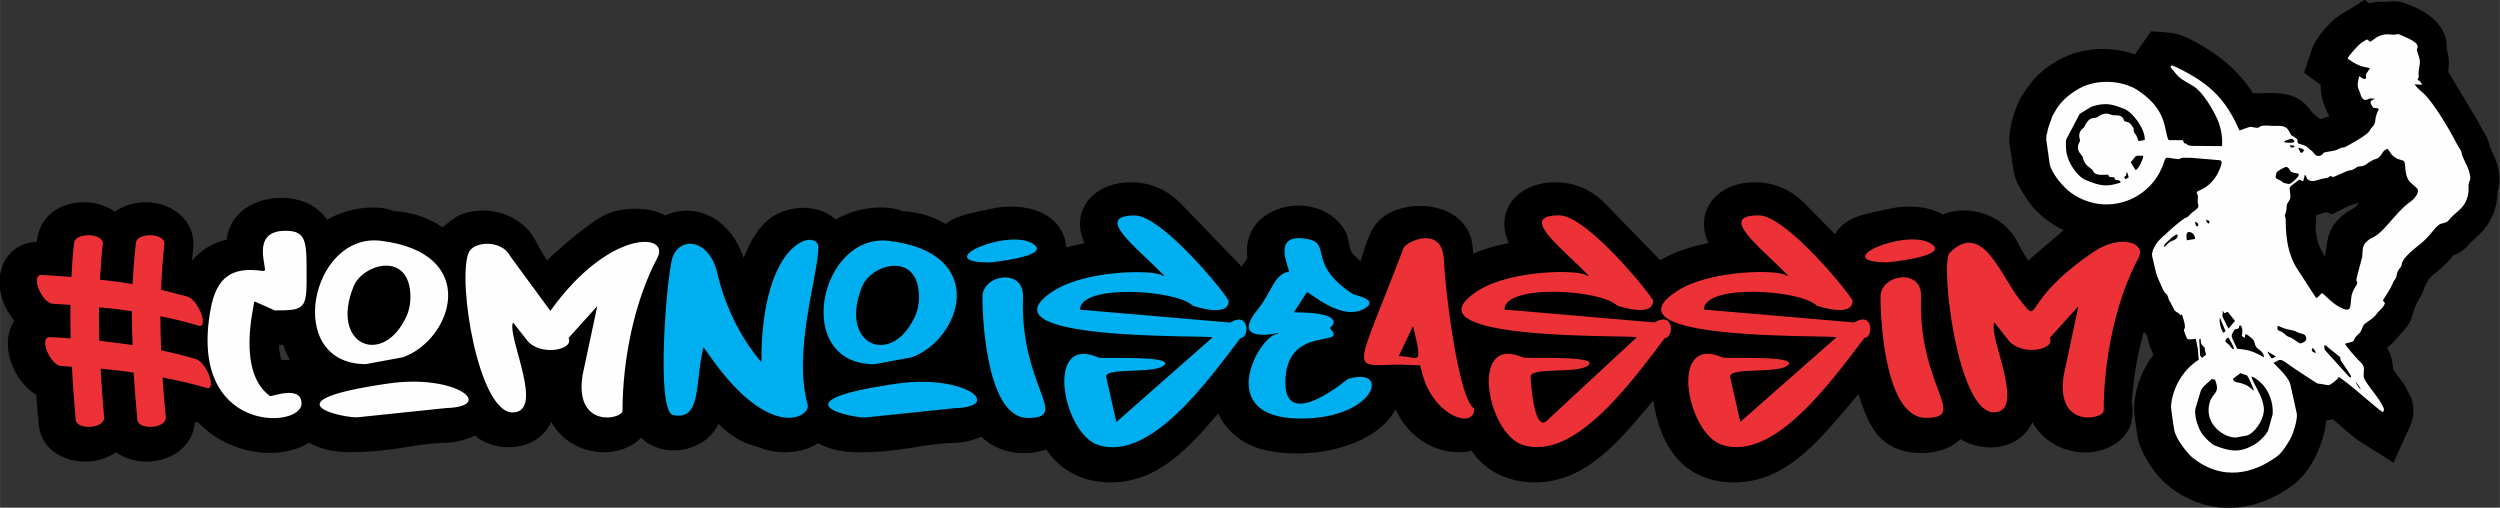 <?xml version="1.0" encoding="UTF-8"?>
<!DOCTYPE svg PUBLIC "-//W3C//DTD SVG 1.1//EN" "http://www.w3.org/Graphics/SVG/1.1/DTD/svg11.dtd">
<!-- Creator: CorelDRAW -->
<svg xmlns="http://www.w3.org/2000/svg" xml:space="preserve" width="31.131mm" height="6.322mm" version="1.1" style="shape-rendering:geometricPrecision; text-rendering:geometricPrecision; image-rendering:optimizeQuality; fill-rule:evenodd; clip-rule:evenodd"
viewBox="0 0 207.55 42.15"
 xmlns:xlink="http://www.w3.org/1999/xlink"
 xmlns:xodm="http://www.corel.com/coreldraw/odm/2003">
 <rect x="0" y="0" width="207.55" height="42.15" fill="#333333" stroke="none"/>
 <defs>
  <style type="text/css">
   <![CDATA[
    .fil4 {fill:#FEFEFE}
    .fil0 {fill:black}
    .fil2 {fill:#FEFEFE;fill-rule:nonzero}
    .fil1 {fill:#ED3237;fill-rule:nonzero}
    .fil3 {fill:#00AFEF;fill-rule:nonzero}
   ]]>
  </style>
 </defs>
 <g id="Camada_x0020_1">
  <g id="Figs_Frase_053">
   <path class="fil0" d="M24.07 29.91c-0.23,-0.4 -0.42,-0.83 -0.56,-1.29l-0.35 0.01c0.01,0.42 0.07,0.83 0.18,1.24l0.73 0.04zm3.11 -11.69c1.28,-0.72 2.88,-1.1 4.36,-0.97 0.4,0.03 0.79,0.13 1.17,0.28 0.69,0.03 1.38,0.16 2.05,0.37 0.72,0.24 1.38,0.56 1.95,0.96 0.57,-0.29 1.17,-1.38 3.42,-1.38 1.75,0 3.53,0.92 4.35,2.54 0.28,0.55 0.59,1.09 0.93,1.6 0.95,-0.91 3.74,-3.41 5.17,-3.93 1.4,-0.51 3.3,-0.52 4.65,0.19 1.59,-0.71 3.31,-0.43 4.66,0.69 0.86,0.72 1.5,1.79 1.85,2.86 0.54,-1.37 1.2,-2.68 2.47,-3.49 1.5,-0.95 3.8,-0.97 5.17,0.28 1.28,-0.73 2.88,-1.11 4.37,-0.97 0.4,0.03 0.79,0.13 1.17,0.28 0.69,0.03 1.38,0.16 2.05,0.37 0.56,0.18 1.08,0.42 1.55,0.7 0.93,-0.79 2.43,-0.95 3.59,-1.23 1.7,-0.41 3.98,-0.31 5.34,0.94 0.63,0.58 1.02,1.36 1.06,2.23l1.53 -0.36c-1.22,-2.55 0.61,-5.05 3.88,-5.05 1.51,0 2.95,0.61 4.03,1.69l5.13 5.32 0.48 -0.72c-0.58,-4.2 4.98,-5.66 7.52,-3.04 1.21,1.24 0.69,2.08 1.24,2.7 0.2,0.22 0.4,0.42 0.63,0.61 0.57,-1.69 0.82,-3.27 2.55,-4.08 2.51,-1.18 6.47,-0.36 6.76,2.89 0.02,0.19 0.03,0.38 0.05,0.57 0.95,-0.43 1.94,-0.7 2.96,-0.89 -1.22,-2.55 0.61,-5.05 3.88,-5.05 1.51,0 2.95,0.61 4.03,1.69l4.65 4.79c1.29,-0.75 2.57,-1.15 4.01,-1.43 -1.22,-2.55 0.61,-5.05 3.88,-5.05 1.51,0 2.95,0.61 4.03,1.69 0.87,0.87 1.73,1.74 2.58,2.62 0.99,-1.58 2.72,-1.68 4.33,-2.07 1.45,-0.35 3.3,-0.33 4.63,0.43 2.12,-0.85 5.03,-0.01 6.16,2.23 0.28,0.55 0.59,1.09 0.93,1.6l2.94 -2.52c-1,-0.47 -2.3,-1.45 -2.89,-2.36 -0.51,-0.8 -1.06,-1.48 -1.26,-2.51l-0.36 -2.49c-0.04,-1.12 0.5,-2.94 1.07,-3.82 0.91,-1.41 1.53,-2.08 3.03,-2.94 1.83,-1.05 4.34,-1.2 6.33,-0.47l1.33 -1.92c2.18,0.15 2.41,0.09 4.63,1.43 1.54,0.93 2.89,2.19 3.85,3.72l1.8 -0.03c1.29,0.08 2.2,0.35 3.01,1.5 0.09,0.12 0.7,0.71 0.85,0.66l0.67 -0.24c-0.41,-0.7 -0.75,-1.74 -0.72,-2.6l-1.38 -1 0.67 -1.99c0.29,-0.87 1.47,-2.24 2.24,-2.75l2.13 -1.31 0.39 0.29c0.88,-0.23 0.99,-0.1 1.56,-0.13 0.79,-0.12 1.22,0.03 2,0.36 1.04,0.43 2.12,1.12 2.6,2.19 0.2,0.45 0.29,0.91 0.26,1.37 0.14,0.47 0.21,0.91 0.17,1.48 -0.01,0.14 -0.03,0.27 -0.05,0.4l1.87 3.13c0.36,0.53 0.65,1.09 0.95,1.66 0.32,0.47 0.52,0.87 0.64,1.41 0.18,0.57 0.89,1.52 0.79,2.97 -0.02,0.28 -0.07,0.53 -0.15,0.78 -0.02,0.73 -0.1,1.24 -0.41,1.98 -0.41,0.97 -0.99,1.51 -1.74,2.18 -0.21,0.19 -0.37,0.43 -0.63,0.64 -0.3,0.24 -0.59,0.39 -0.91,0.51 -0.15,0.18 -0.3,0.38 -0.47,0.56 -0.68,0.69 -1.17,0.99 -1.51,1.35l-0.41 0.74c-0.1,0.37 -0.25,0.7 -0.48,1.04 -0.79,1.4 -0.1,1.35 -1.66,3.03 -0.41,0.44 -0.38,0.51 -0.96,0.95 0.32,0.51 0.47,1.06 0.51,1.8l0.9 1.22 0.63 1.17 0.09 0.4c0.16,0.75 0.02,1.46 -0.31,2.12l-1.28 2.82 -2.65 -1.66c-0.77,-0.49 -1.64,-1.32 -2.39,-1.94 -0.18,0.05 -0.37,0.08 -0.55,0.09 -0.14,1.81 -1.21,4.19 -2.67,5.3 -3.27,2.5 -7.32,2.73 -10.57,0.02 -0.92,-0.76 -2.02,-2.4 -2.33,-3.58 -0.16,-0.6 -0.41,-2.39 -0.37,-2.97 0.1,-1.55 0.67,-3 1.6,-4.22 -0.23,-0.45 -0.44,-1.07 -0.51,-1.57 -0.1,-0.11 -0.2,-0.22 -0.29,-0.35 -0.63,2.34 -0.79,3.49 -1,5.76 -0.03,0.33 0.57,2.15 -1.25,3.47 -2.11,1.52 -5.59,0.86 -7,-1.72 -0.95,2.18 -3.81,2.65 -5.85,1.49l-0.12 -0.07c-1.16,1.15 -3.21,1.37 -4.7,0.98 -2.41,-0.64 -3.06,-2.6 -3.78,-4.71 -2.81,3.26 -5.7,7.32 -10.3,7.32 -4.06,0 -6.15,-2.82 -6.72,-6.8 -2.63,3.09 -5.45,6.8 -9.84,6.8 -2.08,0 -4.03,-0.83 -5.25,-2.62 -2.68,0.58 -5.21,-1.04 -6.32,-3.44 -1.78,3.33 -7.61,4.26 -11.12,3.3 -1.56,-0.42 -2.9,-1.46 -3.6,-2.96 -2.4,2.78 -4.95,5.72 -8.93,5.72 -2.14,0 -4.13,-0.88 -5.34,-2.75 -1.75,0.66 -4.07,0.31 -5.39,-1.05 -0.79,0.35 -1.63,0.53 -2.49,0.53 -2.57,0.09 -4.12,0.77 -7.75,0.77 -1.15,0 -2.31,-0.2 -3.32,-0.76 -0.82,0.55 -1.81,0.76 -2.79,0.76 -0.77,0 -1.53,-0.16 -2.24,-0.46 -1.11,-0.26 -2.09,-0.81 -2.92,-1.61 -0.11,-0.1 -0.21,-0.2 -0.31,-0.3 -1.15,2.48 -4.75,2.88 -6.43,1.16 -1.84,1.93 -5.88,1.58 -7.46,-1.32 -1.05,2.4 -4.46,2.72 -6.34,1.14 -0.83,0.4 -1.73,0.61 -2.65,0.61 -2.57,0.09 -4.12,0.77 -7.75,0.77 -1.16,0 -2.34,-0.2 -3.36,-0.78 -2.32,1.39 -5.51,0.93 -7.7,-0.45 -0.55,-0.35 -1.06,-0.76 -1.5,-1.24 -0.09,-0.01 -0.19,-0.03 -0.28,-0.06 -0.23,3.16 -4.29,4.19 -6.55,2.53 -2.21,1.58 -6.15,0.76 -6.43,-2.36 -0.07,-0.8 -0.14,-1.6 -0.2,-2.4 -1.88,-1.13 -3.13,-4.2 -1.81,-6.15 -2.37,-2.89 -1.08,-6.49 1.85,-6.54 0.24,-2.22 1.99,-3.3 3.95,-3.3 0.92,0 1.82,0.28 2.54,0.79 0.72,-0.52 1.65,-0.79 2.58,-0.79 2.13,0 4.19,1.49 3.92,3.9 -0.04,0.32 -0.07,0.64 -0.1,0.96 0.74,-0.89 1.72,-1.49 2.89,-1.76 0.43,-3.92 6.43,-4.58 8.32,-1.65zm165.82 3.06c0.26,-0.85 -0.02,-2.16 1.53,-3.43 0.78,-0.64 0.61,-0.22 1.36,-1.03 -0.49,0.17 -0.63,0.13 -1.23,0.44l-1.04 0.53c-0.79,-0.28 -0.27,-0.17 -1.33,0.06l-0.04 1.25c0.09,0.93 0.29,1.43 0.75,2.17z"/>
   <path class="fil1" d="M16.46 27.04c0.91,0.25 0.02,-2.14 -0.89,-2.41 -0.74,-0.2 -1.47,-0.39 -2.2,-0.57 0.04,-1.25 0.13,-2.5 0.27,-3.77 0.11,-0.98 -2.27,-1 -2.36,-0.14 -0.13,1.14 -0.22,2.29 -0.27,3.43 -0.91,-0.14 -1.8,-0.27 -2.72,-0.36 0.07,-0.98 0.13,-1.95 0.24,-2.93 0.11,-0.98 -2.29,-1 -2.38,-0.14 -0.11,0.93 -0.18,1.89 -0.22,2.84 -0.8,-0.07 -1.63,-0.11 -2.45,-0.16 -1.02,-0.07 0,2.34 0.89,2.39 0.49,0.02 0.98,0.07 1.47,0.09 0,0.93 0,1.86 0.02,2.79 -0.56,-0.05 -1.11,-0.09 -1.69,-0.11 -1.02,-0.05 0,2.34 0.89,2.39 0.29,0.02 0.6,0.05 0.91,0.07 0.07,1.45 0.18,2.91 0.31,4.41 0.09,0.86 2.45,0.75 2.36,-0.23 -0.11,-1.34 -0.22,-2.68 -0.29,-4.02 0.91,0.09 1.83,0.18 2.74,0.32 0.09,1.3 0.18,2.61 0.31,3.93 0.07,0.86 2.45,0.75 2.36,-0.23 -0.11,-1.11 -0.2,-2.2 -0.27,-3.29 1.2,0.23 2.41,0.5 3.65,0.86 0.89,0.27 0.02,-2.14 -0.89,-2.39 -0.98,-0.3 -1.94,-0.52 -2.87,-0.73 -0.04,-0.95 -0.07,-1.89 -0.07,-2.82 1.05,0.2 2.09,0.45 3.14,0.77zm-5.46 1.61c-0.94,-0.14 -1.85,-0.25 -2.76,-0.36 -0.02,-0.93 -0.04,-1.86 -0.02,-2.77 0.91,0.07 1.83,0.18 2.72,0.32 0,0.93 0.02,1.89 0.07,2.82z"/>
   <path class="fil2" d="M21.13 25.05c-0.02,0.02 -0.02,0.02 -0.04,0.04 0,0.41 -1.45,5.77 1.32,7.79 0.12,0.09 2.62,-0.97 2.62,0.63 0,2.11 -9.48,2.51 -7.54,-7.88 0.48,-2.57 1.72,-3.51 4.27,-3.14l0.17 0c0.39,0 -1.27,-3.33 1.76,-3.33 1.87,0 1.76,1 1.76,4.23 0,2.31 -0.36,2.38 -2.64,2.38l-1.67 -0.74zm28.44 0.38l-2.37 2.63c0.5,1 -2.37,1.54 -3.43,0.21l-1.14 -1.45c-0.02,0 -0.02,-0.02 -0.04,-0.04 -0.54,1.1 2.71,7.46 -0.04,7.46 -2.83,0 -4.6,-10.92 -3.65,-13.25 0.4,-0.99 2.76,-1.1 3.45,0.27l3.34 4.55c4.89,-6.84 9.99,-6.49 8.88,-4.4 -1.94,3.66 -2.89,8.55 -2.89,12.68 0,0.73 -4.01,1.53 -3.32,-2.93l1.22 -5.73zm-19.2 4.8c-6.85,0 -4.58,-10.95 1.24,-10.24 8.34,1.02 5.96,8.2 1.84,9.67l-3.08 0.57zm3.7 -5.56c0,-3.89 -3.94,-2.78 -4.71,-0.91 -1.96,4.79 2.23,6.63 4.21,2.84 0.33,-0.57 0.5,-1.22 0.5,-1.94zm-4.36 9.97c-0.81,0.13 -8.07,-1.27 2.52,-2.8 5.65,-0.82 8.99,1.91 4.79,2.04l-7.31 0.76z"/>
   <path class="fil3" d="M58.4 28.82c-0.75,3.06 -0.12,6.07 -2.5,5.65 -1.52,-0.27 -0.52,-11.9 -0.06,-13.13 0.66,-1.76 3.05,-1.47 3.7,1.31 1.08,4.65 3.57,7.26 3.59,7.33 0,0.02 0.02,0.02 0.02,0.04l0.06 -0.02c0,-10.29 4.73,-11 4.73,-9.48 0,2.32 -2.14,8.6 -0.89,13.08 0.27,0.97 -3,3.09 -7.93,-3.77l-0.72 -1.01zm38.24 -5.94c-2.35,-2.43 -5.88,-4.99 -2.42,-4.99 2.31,0 7.78,6.78 7.78,7.1 0,1.43 -2.93,0.4 -2.97,0.4 -1.28,-1.33 -9.37,-1.86 -9.37,0.32l12.47 1.07c1.65,-0.98 1.6,1.29 0.85,1.29 -2.82,3.71 -7.5,10.2 -11.77,8.89 -3,-0.92 -4.53,-9.28 0,-7.27 0.26,0.11 6.78,-0.22 5.31,0.72 -0.97,0.62 -4.69,0.09 -4.69,0.86l0.85 3.77 7.85 -6.91c0.02,0 0.02,-0.02 0.04,-0.02 0.02,-0.02 0.04,-0.04 0.04,-0.06 0.02,-0.02 0.04,-0.04 0.04,-0.04 -0.2,-0.21 -19.86,0.39 -13.15,-3.88 2.77,-1.76 8.54,-1.76 9.04,-1.22l0.1 -0.02zm9.48 4.76c-0.01,0.01 -4.08,0.95 -1.71,-1.94 1.15,-1.4 1.36,-2.95 2.58,-3.14 0.22,-0.03 -1.72,-3.44 1.71,-2.68 1.78,0.4 -0.11,2.08 3.55,4.49 0.25,0.17 2.13,0.47 1.2,1.14 -1.96,1.41 -4.86,-1.42 -4.96,-1.24l-1.07 1.66c4.57,0 3.1,1.26 3.01,1.26l0 0.08c1.58,1.68 -3.72,-0.44 -3.72,4.51 0,4.06 5.15,-0.29 5.16,-0.3 3.6,-1.16 2.43,3.27 -3.88,3.27 -7.41,0 -3.36,-7.02 -1.94,-7.02 0,-0.02 0.02,-0.02 0.04,-0.04 0.02,0 0.02,-0.02 0.02,-0.06zm-20.8 7.06c-3.26,0 -3.76,-7.62 -3.76,-10.05 0,-1.87 3.46,-2.43 3.37,0 -0.28,7.45 4.01,10.05 0.39,10.05zm-3.16 -12.91c-5.19,0 1.83,-3.02 3.74,-1.45 1.19,0.98 -3.74,1.45 -3.74,1.45zm-9.57 8.45c-6.85,0 -4.58,-10.95 1.24,-10.24 8.36,1.02 5.95,8.2 1.84,9.67l-3.08 0.57zm3.7 -5.56c0,-3.89 -3.94,-2.78 -4.71,-0.91 -1.96,4.79 2.23,6.63 4.21,2.84 0.33,-0.57 0.5,-1.22 0.5,-1.94zm-4.36 9.97c-0.8,0.14 -8.07,-1.27 2.52,-2.8 5.65,-0.82 8.99,1.91 4.79,2.04l-7.31 0.76z"/>
   <path class="fil1" d="M116.42 30.27c-4.43,0 -4.08,1.28 0.12,-9.71 0.18,-0.46 3.24,-2 3.34,1.12 0.07,2.2 1.21,11.57 2.52,12.24 0,1.81 -3.55,0.58 -4.38,-3.14l-0.14 -0.46 -1.47 -0.04zm56.13 -4.85l-2.37 2.63c0.5,1 -2.37,1.54 -3.43,0.21l-1.14 -1.45c-0.02,0 -0.02,-0.02 -0.04,-0.04 -0.54,1.13 2.71,7.46 -0.04,7.46 -3.05,0 -4.46,-12.36 -3.68,-13.23 0,0 0.02,0 0.02,-0.02 2.7,-2.7 4.21,1.88 5.8,3.88 1.87,2.35 -0.12,0.26 6.19,-3.98 2.16,-1.45 4.36,-0.75 3.68,0.53 -1.95,3.64 -2.89,8.56 -2.89,12.68 0,0.73 -4.01,1.54 -3.32,-2.93l1.22 -5.73zm-40.67 -2.55c-2.35,-2.43 -5.88,-4.99 -2.42,-4.99 2.31,0 7.78,6.78 7.78,7.1 0,1.43 -2.93,0.4 -2.97,0.4 -1.36,-1.36 -9.37,-1.83 -9.37,0.32l12.47 1.07c1.65,-0.98 1.6,1.29 0.85,1.29 -2.82,3.72 -7.5,10.2 -11.77,8.89 -3,-0.92 -4.53,-9.27 0,-7.27 0.26,0.12 6.78,-0.22 5.31,0.72 -0.96,0.61 -4.69,0.09 -4.69,0.86 0,0.33 0.26,4.43 1.26,3.75l7.43 -6.89c0.02,0 0.02,-0.02 0.04,-0.02 0.02,-0.02 0.04,-0.04 0.04,-0.06 0.02,-0.02 0.04,-0.04 0.04,-0.04 -0.2,-0.21 -19.86,0.39 -13.15,-3.88 2.75,-1.75 8.52,-1.77 9.04,-1.22l0.1 -0.02zm16.56 0c-2.35,-2.43 -5.88,-4.99 -2.42,-4.99 2.31,0 7.78,6.78 7.78,7.1 0,1.43 -2.93,0.4 -2.97,0.4 -1.36,-1.36 -9.37,-1.83 -9.37,0.32l12.47 1.07c1.65,-0.98 1.6,1.29 0.85,1.29 -2.82,3.72 -7.5,10.2 -11.77,8.89 -3,-0.92 -4.52,-9.27 0,-7.27 0.26,0.12 6.78,-0.22 5.31,0.72 -0.97,0.61 -4.69,0.09 -4.69,0.86l0.85 3.77 7.85 -6.91c0.02,0 0.02,-0.02 0.04,-0.02 0.02,-0.02 0.04,-0.04 0.04,-0.06 0.02,-0.02 0.04,-0.04 0.04,-0.04 -0.2,-0.21 -19.85,0.39 -13.15,-3.88 2.75,-1.75 8.52,-1.77 9.04,-1.22l0.1 -0.02zm11.44 11.82c-3.26,0 -3.76,-7.62 -3.76,-10.05 0,-1.87 3.46,-2.43 3.37,0 -0.28,7.44 4.01,10.05 0.39,10.05zm-3.16 -12.91c-5.19,0 1.83,-3.02 3.74,-1.45 1.19,0.98 -3.73,1.45 -3.74,1.45zm-39.41 5.33c-0.02,0.02 -0.04,0.04 -0.06,0.06 0,0.02 -0.02,0.04 -0.02,0.06l-1.09 2.32c0.02,0 0.02,0 0.04,0.02 1.55,0 2.01,1.06 1.14,-2.46z"/>
   <path class="fil4" d="M187.12 32.44c-0,-0.19 -0.49,-1.17 -0.55,-1.26l-0.56 -0.2 -0.61 0.45c-0.03,0.48 0.77,0.14 1.53,0.86 0.06,0.06 0.13,0.1 0.19,0.15zm-17.21 -21.32l-0.03 0.46 0.29 2.05c0.14,0.72 1.08,1.9 1.83,2.42 2.86,1.99 6.66,0.59 7.67,-2.63 0.16,-0.5 0.19,-0.3 1.15,-0.21 0.28,0.03 0.03,-0.15 0.71,-0.11 0.16,0.01 0.2,-0.01 0.36,-0l2.01 0.17c0.38,0.04 0.62,-0.04 0.52,0.4 -0.32,1.01 -0.91,1.79 -1.9,2.18 -0.29,0.12 -0.07,0.23 -0.04,0.44l-0.03 0.44c0.03,0.42 0.28,0.41 -0.44,0.9 -0.22,0.15 -0.26,0.36 -0.52,0.44 -0.39,0.13 -2.15,1.75 -2.35,2 -0.21,0.28 -0.53,0.8 -0.47,1.17l0.34 1.47c0.15,0.42 0.36,0.86 0.54,1.27 0.19,0.44 0.31,0.37 0.39,0.54 0.12,0.26 0.06,0.33 0.27,0.62l0.31 0.61c0.12,0.18 0.36,0.18 0.49,0.42l0.13 -0.07c0.45,1.28 0.17,1.11 0.17,1.32 0,0.06 0.22,0.61 0.25,0.66 0.11,0.19 0.54,0.05 0.74,0.06l0.17 0.83c0.03,0.29 0.03,0.62 0.08,0.89 -1.29,0.81 -2.2,2.32 -2.31,3.88 -0.01,0.13 0.24,1.89 0.29,2.06 0.17,0.67 0.92,1.65 1.41,2.12 2.55,2.12 5.25,1.38 7.18,-0.09 0.38,-0.31 0.76,-0.93 1.01,-1.36 0.23,-0.4 0.61,-1.56 0.56,-2.1l-0.55 -2.49c-0.19,-0.67 -1.37,-1.7 -1.39,-1.74 0.66,-0.36 0.42,-0.47 1.77,0.48l1.61 1.06c0.51,0.3 0.12,0.09 0.86,0.25 0.12,0.03 0.19,0.04 0.33,0.05 0.13,0.01 0.79,-0.5 0.85,-0.68 0.91,0.55 3.07,2.56 3.66,2.93 0.13,-0.28 0.19,-0.18 -0.29,-1 -0.31,-0.49 -1.27,-1.6 -1.3,-1.95 -0.04,-0.65 0.19,-0.81 -0.32,-1.26 -0.17,-0.16 -1.19,-1.28 -1.23,-1.49 0.74,-0.21 0.64,-0.1 0.8,-0.43 0.14,-0.29 0.43,-0.37 0.56,-0.7 0.22,-0.58 0.23,-0.47 0.79,-0.88 0.36,-0.26 0.36,-0.35 0.62,-0.64 0.23,-0.24 0.43,-0.36 0.54,-0.72l-0.17 -0.22c0.25,-0.41 0.64,-0.97 0.81,-1.4 0.08,-0.19 0.09,-0.21 0.2,-0.35 0.22,-0.28 0.04,-0.54 0.43,-0.97 0.18,-0.19 0.06,-0.28 0.24,-0.59 0.24,-0.41 0.84,-0.92 1.22,-1.21 0.93,-0.69 1.3,-1.41 1.74,-1.75 0.2,-0.16 0.53,-0.13 0.74,-0.3 0.15,-0.12 0.23,-0.29 0.52,-0.54 0.36,-0.32 0.81,-0.66 1.01,-1.16 0.31,-0.74 0.15,-0.96 0.22,-1.44 0.04,-0.29 0.27,-0.23 -0.01,-1.12 -0.11,-0.35 -0.53,-1.07 -0.57,-1.34 -0.06,-0.38 -0.21,-0.42 -0.38,-0.77 -0.59,-1.15 -1.86,-3.34 -2.76,-4.22 -0.27,-0.25 -0.59,-0.47 -0.77,-0.79 0.21,0.03 0.41,0.05 0.62,0.04 -0.1,-0.19 -0.16,-0.32 -0.39,-0.4 0.17,-0.41 0.11,-0.18 0.09,-0.52 -0.01,-0.2 0.09,-0.62 0.11,-0.86 0.03,-0.46 -0.25,-0.93 -0.25,-1.12 -0,-0.16 0.48,-0.46 -1.08,-1.11 -0.51,-0.21 -0.38,-0.22 -0.69,-0.15 -0.2,0.04 -0.62,-0.05 -0.88,-0.01 -0.67,0.1 -0.9,0.43 -1.22,0.61l-0.27 -0.2 -0.49 0.3c-0.19,0.13 -1.04,1.05 -1.12,1.29 1.14,0.83 1.46,0.64 1.86,0.81 -0.38,0.58 -0.36,0.4 -0.32,0.85 -0.27,0.07 -0.17,0.05 -0.58,-0.2 -0.25,1.02 -0.05,0.95 0.08,1.41 0.07,0.25 0.22,0.69 0.58,0.54 0.34,-0.14 0.17,-0.1 0.67,-0.07 -0.6,0.21 -0.38,0.38 -0.15,0.75 0.18,0.01 0.29,0.02 0.46,0.09 -0.44,0.93 -0.19,0.89 -0.4,1.31 -0.09,0.18 -0.22,0.2 -0.35,0.47 -0.17,0.35 -1.31,0.98 -1.64,1.16 -0.76,0.44 -0.42,0.17 -0.83,0.33 -0.11,0.04 -0.18,0.09 -0.28,0.13 -0.3,0.12 -0.65,0.12 -0.96,0.2 -0.21,0.05 -0.12,0.05 -0.23,0.18 -0.05,0.06 -0.42,0.28 -0.67,-0.06 -0.22,-0.3 -0.3,-0.26 -0.51,-0.48 -0.28,-0.3 -0.76,-0.29 -0.85,-0.4 -0.07,-0.08 -0.01,-0.21 -0.06,-0.31 -0.04,-0.07 -0.39,-0.3 -0.48,-0.33l-0.26 -0.45c-0.3,-0.46 -0.89,-0.31 -1.29,-0.34 -1.26,-0.09 -0.98,0.09 -1.21,0.15 -0.14,0.04 -0.4,-0.05 -0.61,-0.07 -0.3,0.03 -0.77,0.27 -0.95,0.3 -0.87,-2 -1.91,-3.34 -3.78,-4.47 -0.28,-0.17 -1.6,-0.92 -1.86,-0.93l-0.09 0.13c0.82,1.01 0.58,0.8 1.9,1.59 0.75,0.44 1.62,1.89 2,2.75 0.3,0.7 0.44,1.47 0.39,2.23l-2.48 -0.02c-0.47,-0.02 -0.38,-0.18 -0.68,-0.23l-0.09 -0.24 -1.19 -0.01c-0.42,-0.8 -0.02,-2.36 -2.41,-4.04 -1.4,-0.99 -3.61,-1.04 -5.02,-0.24 -0.81,0.46 -1.55,1.07 -2.01,1.92l-0.22 0.39c-0.11,0.43 -0.32,0.71 -0.43,1.43zm18.02 23.08c-0.05,0.75 -0.79,1.78 -1.39,1.96l-0.9 0.16c-0.92,0.05 -2.54,-1 -2.25,-2.65 0.2,-1.16 1.01,-0.88 0.5,-2.15l-0.28 -0.05c-0.17,0.23 -0.72,0.54 -0.9,0.98l-0.45 1.5c-0.12,0.68 0.33,1.92 0.79,2.35 0.22,0.21 0.49,0.54 0.83,0.69 1.34,0.52 2.08,0.61 3.3,-0.09 0.35,-0.2 1,-0.81 1.14,-1.21l0.36 -1.3c0.07,-1 -0.34,-2.04 -1,-2.63 -0.29,-0.26 -0.41,-0.35 -0.75,-0.51 0.01,0.51 1.1,1.73 1.02,2.93zm8.05 -1.88c-0,-0.13 -0.33,-0.52 -0.42,-0.63 0.03,0.17 0.3,0.54 0.42,0.63zm-7.34 -2.56l0.3 -0.16c-0.37,-0.23 -0.24,-0.18 -0.7,-0.42 0.05,0.12 0.27,0.57 0.4,0.58zm3.6 -0.43c0.01,-0.22 -0.1,-0.29 -0.25,-0.46 -0.12,0.3 -0.1,0.26 0.25,0.46zm-9.43 0.39l0.33 -0.27c0.01,-0.1 -0.06,-0.24 -0.08,-0.34 -0.04,-0.2 0.05,-0.2 -0.12,-0.34 -0.24,-0.21 -0.2,-0.28 -0.25,-0.66l-0.11 0.07 0.07 1.24c-0,0.17 0.09,0.17 0.16,0.3zm2.66 -0.73c-0,-0.22 -0.34,-0.74 -0.45,-0.95 -0.13,-0.01 -0.25,0.16 -0.26,0.23 -0.04,0.16 0.2,0.24 0.32,0.38 0.06,0.07 0.18,0.32 0.4,0.34zm7.5 -0.26c-0.02,0.28 0.02,0.29 0.18,0.48l1.59 1.76c0.11,0.11 0.46,0.56 0.45,0.29 -0,-0.1 -0.67,-1.04 -0.82,-1.29 -0.21,-0.34 0.15,-0.15 -0.36,-0.54l-0.7 -0.56c-0.04,-0.04 -0.33,-0.34 -0.35,-0.14zm-7 -1.75c-0.23,0.29 0.14,0.23 -0.47,0.39 -0.33,0.64 -0.32,0.38 0.23,1.59 0.96,0.07 1.38,0.22 2.23,0.71 -0.01,-0.57 -0.57,-0.62 -0.71,-0.97 -0.09,-0.22 -0.05,-0.38 -0.25,-0.56 -0.15,-0.13 -0.39,-0.38 -0.59,-0.39l-0.05 0.31 -0.25 -0.17c0.09,-0.28 0.08,-0.82 -0.15,-0.9zm5 1.53c0.06,0 0.74,-0.15 0.41,-0.66 -0.1,-0.16 -0.41,-0.14 -0.61,-0.25 -0.55,-0.31 -0.65,-0.09 -1.67,-0.56 -0.12,0.58 0.15,0.26 0.61,0.72 0.3,0.3 0.33,0.13 0.76,0.44 0.08,0.06 0.43,0.31 0.51,0.32zm-6.39 -0.89l0.19 -0.12 -0.47 -1.13c-0.11,0.39 0.17,1.17 0.28,1.25zm-0.04 -1.66c-0.03,0.43 -0.14,0.07 0.16,0.7 0.14,0.3 0.15,0.32 0.32,0.62l0.53 -0.64 -0.6 -0.75 -0.29 0.11 -0.14 -0.22c-0.01,0.12 0.02,0.09 0.01,0.19zm-2.79 -6.7c-0.32,-0.02 -0.22,0.5 -0.2,0.69l0.68 -0.11c0.02,-0.33 -0.24,-0.57 -0.48,-0.58zm-0.95 0.33c0.03,-0.48 -1.05,0.66 -1.08,0.69l-0.1 0.22c0.19,-0.03 0.23,-0.21 0.58,-0.45 0.06,-0.04 0.57,-0.14 0.59,-0.47zm1.63 -0.8l0.08 -0.07c0.01,-0.19 -0.12,-0.24 -0.26,-0.33 -0.01,0.17 0.04,0.4 0.18,0.41zm0.97 -0.22c0.02,-0.27 0.11,-0.2 -0.24,-0.33 -0.01,0.16 0.07,0.28 0.24,0.33zm-6.78 -4.23l-0.08 -0.01c-0.02,0.26 0.01,0.2 -0.18,0.36l0.07 0.19 0.29 -0.14c-0,-0.12 -0.08,-0.28 -0.1,-0.4zm21.62 -1.98c-0.5,0.08 -0.47,0.65 -0.93,0.81 -0.87,0.29 -0.76,0.63 -1.47,0.65 -0.12,0 -0.2,0.08 -0.29,0.14 -0.34,0.22 -0.33,0.14 -0.64,0.22l-1.2 0.52 -0.28 -0.1c-0.07,0.2 -0.33,0.16 -0.69,0.25 -0.29,0.07 -0.98,0.41 -1.24,-0.09 -0.07,-0.17 0.01,-0.04 -0.14,-0.27 -0.17,0.57 -0.1,0.62 -0.29,0.51 -0.25,-0.15 -0.14,-0.09 -0.64,0.26 -0.53,0.37 -0.28,0.36 -0.28,1.11 0,0.19 -0.14,0.33 -0.24,0.51 -0.11,0.19 -0.05,0.41 -0.11,0.66 -0.11,0.43 -0.16,0.26 -0.05,0.56 0.07,0.2 -0.17,2.23 0.84,4.02l1.69 2.61c0.13,0.01 0.28,-0.21 0.47,-0.39 0.19,0.01 0.7,0.72 1.43,1.12 1.12,0.6 0.91,0.03 1.04,-0.86 0.07,-0.5 0.5,-1 0.49,-1.1 -0.04,-0.27 -0.17,-0.01 0.02,-0.74l0.38 -1.41c0.06,-0.53 -0.04,-0.96 0.43,-1.35 0.47,-0.38 0.53,-0.21 1.17,-0.81 0.71,-0.68 1.53,-1.84 2.42,-2.46 0.35,-0.24 0.77,-0.78 0.55,-1.08l-0.61 -0.55c-0.52,-0.6 -0.29,-1.5 -0.5,-1.72 -0.06,-0.07 -0.31,-0.12 -0.43,-0.16 -0.67,-0.24 -0.72,-0.7 -0.91,-0.85zm-7.39 2.16c0.01,-0.2 -0.3,-0.08 -0.61,-0.25 -0.19,-0.1 -0.18,-0.39 -0.44,-0.41 -0.14,-0.01 -0.76,0.37 -0.79,0.45 -0.19,0.62 -0.04,0.45 0.38,0.72 0.32,0.2 -0.02,0.1 0.42,0.2 0.22,0.05 0.26,0.12 0.66,-0.23 0.08,-0.07 0.37,-0.36 0.37,-0.47zm-12.92 -1.48l0.01 -0.1c-0.81,-0.06 -0.54,0 -1.05,0.53 0.14,0.24 0.27,0.43 0.42,0.66 0.3,-0.18 0.61,-0.97 0.62,-1.09zm13.1 -0.34c0.12,-0.02 0.19,-0.12 0.27,-0.22 -0.13,-0.16 -0.27,-0.16 -0.5,-0.22 0.01,0.07 0.18,0.39 0.23,0.44zm-0.68 -0.62l-0.23 -0.02c-0.02,0.4 0.69,0.05 0.23,0.02zm0.13 -0.36l0 -0.03c-0.26,-0.26 -0.11,-0.2 -0.83,0.02l0.02 0.11c0.23,0.02 0.8,0.11 0.81,-0.1zm-15.13 -2.16c0.35,0.02 0.67,-0.03 0.88,0.21 0.12,0.14 0.04,0.26 0.22,0.32 0.29,0.09 0.32,0.03 0.57,0.38 0.23,0.32 0.04,0.27 0.16,0.52 0.15,0.3 0.09,-0.06 0.36,0.72 0.29,-0.05 0.18,-0.01 0.52,-0.09 0.06,-0.86 -0.97,-2.29 -1.7,-2.58 -1.08,-0.43 -1.6,-0.54 -2.73,-0.18l-0.97 0.59 -1.12 2.13c-0.05,0.18 -0.02,0.86 0.02,1.09 0.17,0.92 0.91,2 1.63,2.29 1.15,0.46 1.67,0.6 2.87,0.19 -0.05,-0.28 -0.4,-0.15 -0.45,-0.24l-0.09 -0.19 -0.39 -0.03 -0.12 -0.19c-0.51,0.01 -1.09,0.11 -1.27,-0.35 -0.08,-0.19 -0.48,-0.26 -0.73,-0.78 -0.07,-0.15 -0.06,-0.29 -0.15,-0.43 -0.1,-0.15 -0.4,-0.36 -0.34,-0.82 0.03,-0.21 0.17,-0.41 0.18,-0.44 0,-0.03 -0.21,-0.48 0.05,-0.84 0.13,-0.19 0.2,-0.15 0.26,-0.26 0.06,-0.1 0.18,-0.42 0.43,-0.63 0.32,-0.26 0.47,-0.06 0.74,-0.26 0.65,-0.48 1.04,-0.15 1.17,-0.14z"/>
  </g>
 </g>
</svg>

